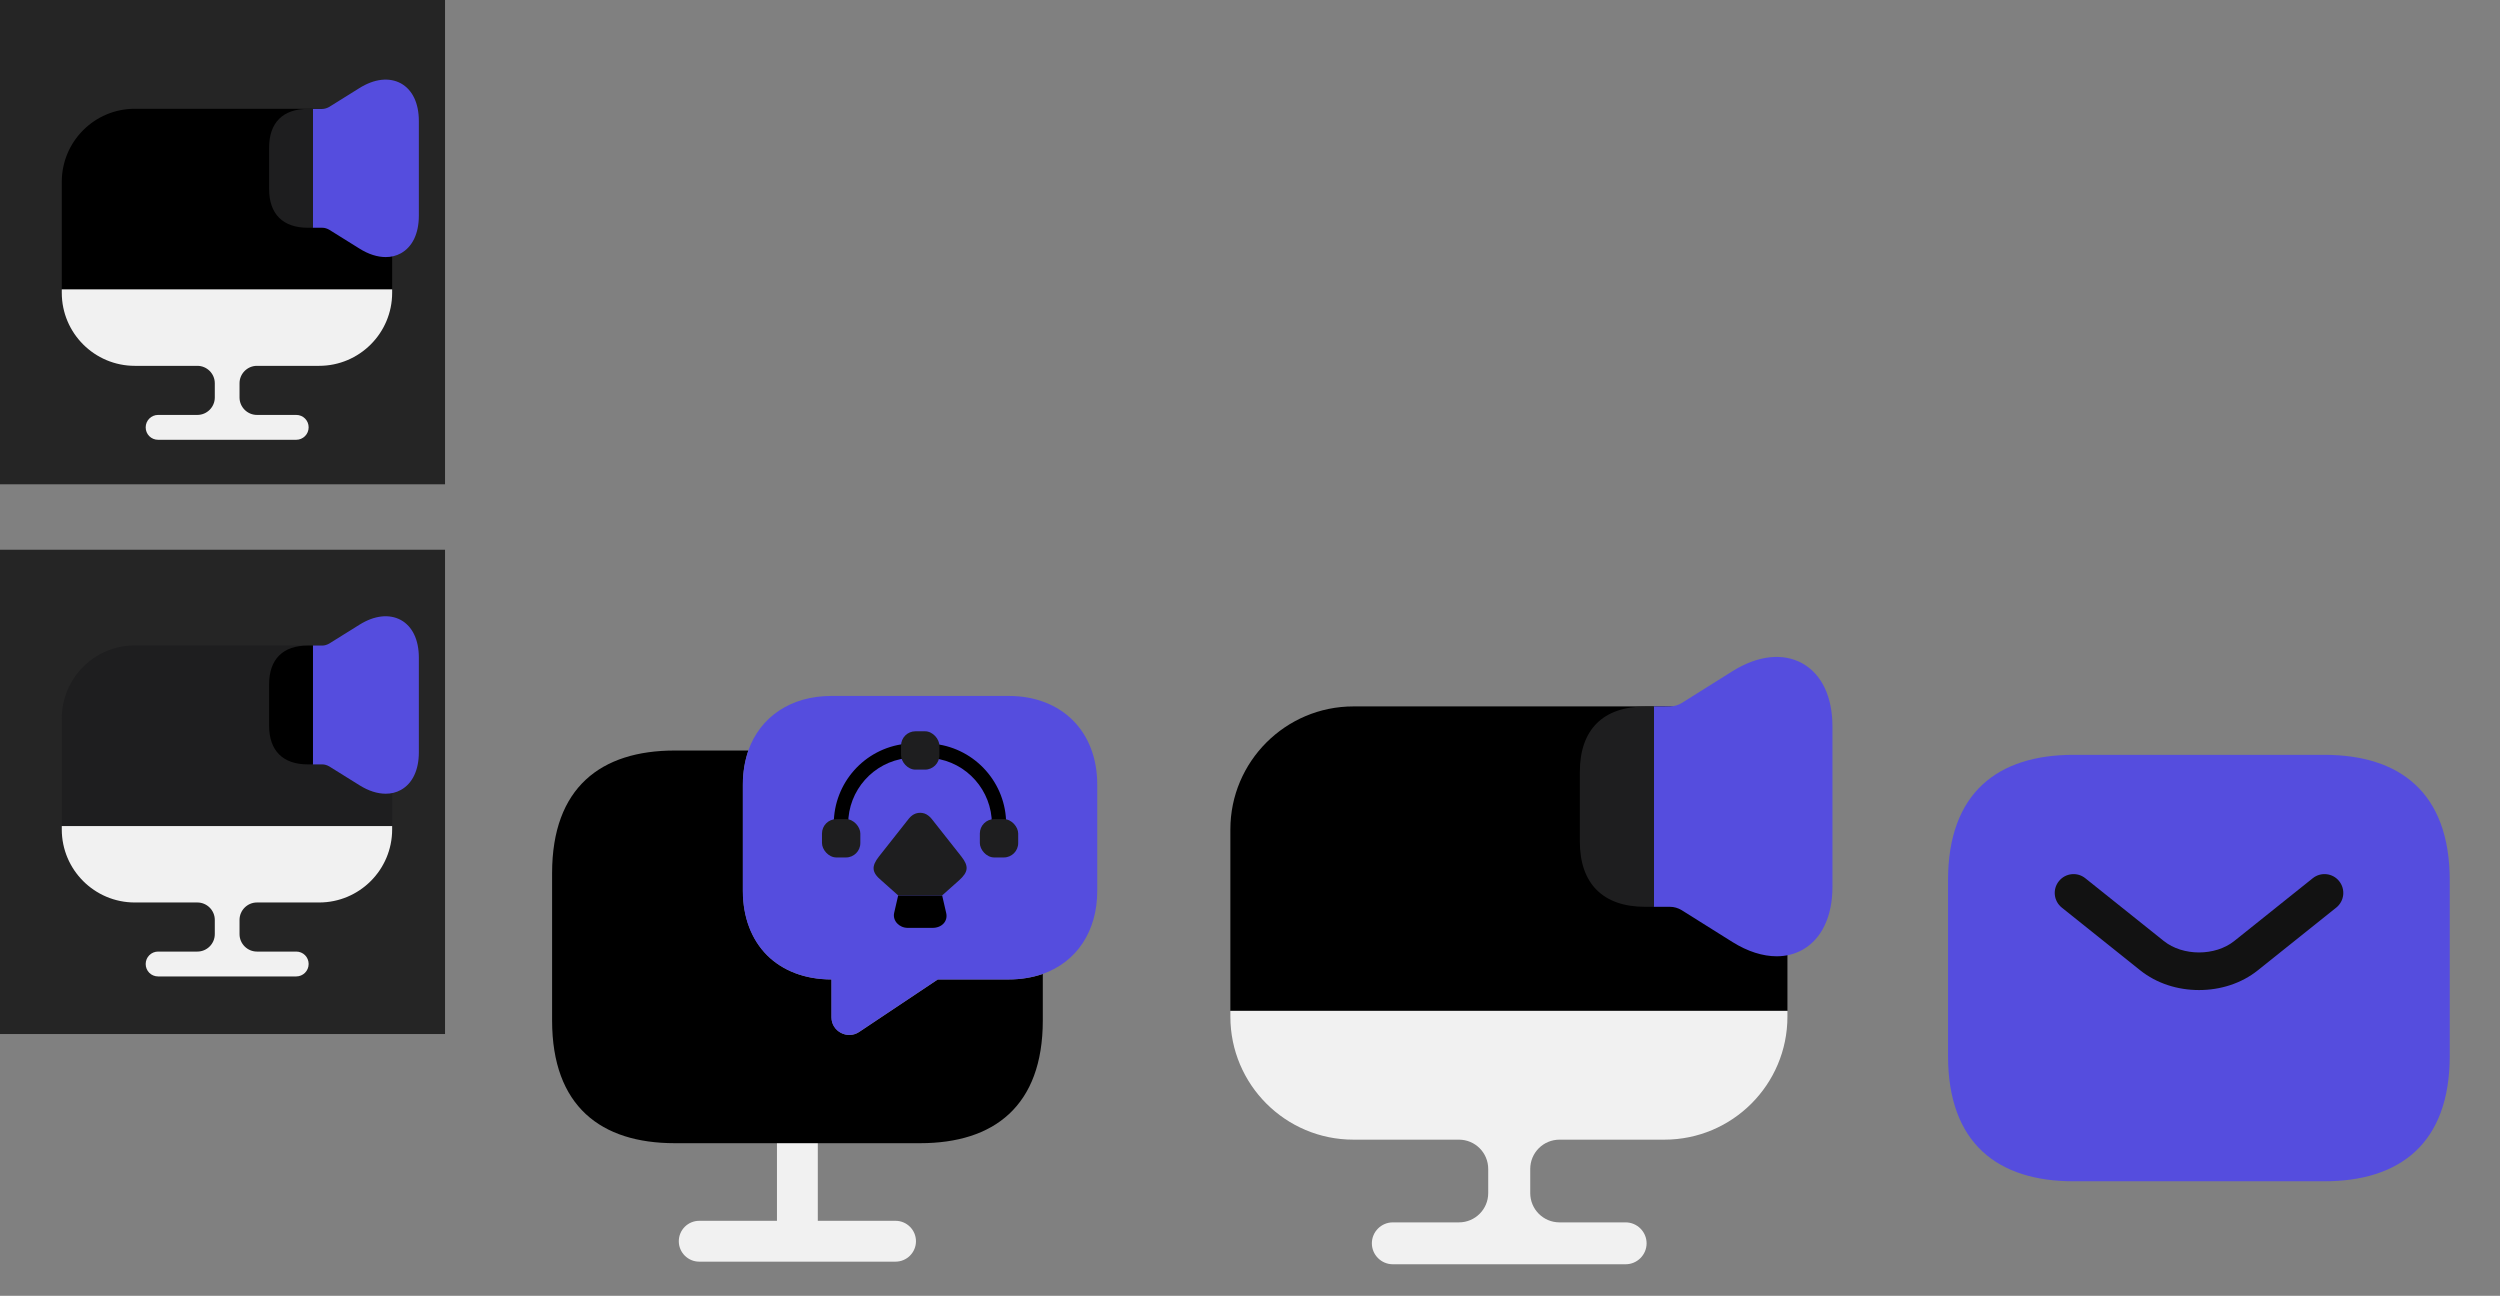 <?xml version="1.0" encoding="UTF-8"?>
<svg id="Capa_1" data-name="Capa 1" xmlns="http://www.w3.org/2000/svg" viewBox="0 0 191 99">
  <rect x="0" y="0" width="191" height="99" fill="#808080" stroke="none"/>
  <defs>
    <style>
      .cls-1 {
        fill: #554dde;
      }

      .cls-1, .cls-2, .cls-3, .cls-4, .cls-5, .cls-6, .cls-7 {
        stroke-width: 0px;
      }

      .cls-2 {
        fill: #252525;
      }

      .cls-3 {
        fill: #121212;
      }

      .cls-5 {
        fill: none;
        opacity: 0;
      }

      .cls-6 {
        fill: #f1f1f1;
      }

      .cls-7 {
        fill: #1e1e1f;
      }
    </style>
  </defs>
  <g>
    <rect class="cls-5" x="38" y="49" width="50" height="50"/>
    <path class="cls-6" d="m68.42,93.27h-5.94v-5.94c0-.86-.7-1.56-1.56-1.56s-1.56.7-1.56,1.56v5.94h-5.94c-.86,0-1.56.7-1.56,1.56s.7,1.56,1.56,1.56h15c.86,0,1.56-.7,1.56-1.56s-.7-1.56-1.56-1.56Z"/>
    <path class="cls-4" d="m79.67,74.42v3.54c0,6.56-3.75,9.38-9.37,9.38h-18.75c-5.63,0-9.37-2.81-9.37-9.38v-11.25c0-6.56,3.75-9.37,9.37-9.37h5.63c-.27.79-.42,1.67-.42,2.6v8.12c0,2.02.67,3.73,1.85,4.92,1.19,1.19,2.9,1.85,4.92,1.85v2.9c0,1.06,1.21,1.71,2.1,1.12l6.02-4.02h5.42c.94,0,1.81-.15,2.6-.42Z"/>
    <path class="cls-1" d="m83.83,59.94v8.12c0,3.1-1.58,5.44-4.17,6.35-.79.27-1.67.42-2.6.42h-5.42l-6.02,4.02c-.9.58-2.1-.06-2.1-1.12v-2.9c-2.02,0-3.73-.67-4.92-1.85-1.19-1.19-1.85-2.9-1.85-4.92v-8.12c0-.94.15-1.81.42-2.6.92-2.58,3.25-4.17,6.35-4.17h13.54c4.06,0,6.77,2.71,6.77,6.77Z"/>
    <g>
      <rect class="cls-5" x="61.51" y="54.77" width="17.57" height="17.57"/>
      <path class="cls-4" d="m64.25,63.5c-.3,0-.55-.25-.55-.55,0-3.13,2.34-5.76,5.44-6.12.3-.03.57.18.61.48.04.3-.18.57-.48.61-2.55.3-4.47,2.46-4.47,5.03,0,.3-.25.55-.55.55Z"/>
      <path class="cls-4" d="m76.33,63.5c-.3,0-.55-.25-.55-.55,0-2.55-1.91-4.72-4.45-5.02-.3-.04-.52-.31-.48-.61.04-.3.31-.51.61-.48,3.09.38,5.41,3.01,5.41,6.11,0,.3-.25.55-.55.55Z"/>
      <g>
        <path class="cls-4" d="m71.24,70.89h-1.88c-.67,0-1.17-.55-1.05-1.13l.31-1.35h3.36l.31,1.35c.14.62-.33,1.13-1.05,1.13Z"/>
        <path class="cls-7" d="m73.27,67.26l-1.29,1.15h-3.36l-1.29-1.15c-.75-.62-.75-1.09-.18-1.82l2.28-2.89c.16-.2.34-.33.54-.4.22-.07.44-.07.66,0,.2.07.38.21.54.4l2.28,2.89c.57.73.55,1.17-.18,1.82Z"/>
      </g>
      <g>
        <rect class="cls-7" x="68.84" y="55.87" width="2.93" height="2.93" rx="1.1" ry="1.1"/>
        <rect class="cls-7" x="62.8" y="62.58" width="2.93" height="2.93" rx="1.1" ry="1.1"/>
        <rect class="cls-7" x="74.86" y="62.58" width="2.93" height="2.93" rx="1.1" ry="1.1"/>
      </g>
    </g>
  </g>
  <rect class="cls-2" y="42" width="34" height="37"/>
  <rect class="cls-2" width="34" height="37"/>
  <g>
    <path class="cls-4" d="m136.56,63.37v13.86h-42.56v-13.86c0-5.19,4.22-9.4,9.4-9.4h23.75c5.19,0,9.4,4.22,9.4,9.4Z"/>
    <path class="cls-6" d="m94,77.23v.44c0,5.19,4.21,9.4,9.4,9.4h8.06c1.24,0,2.24,1,2.24,2.24v1.84c0,1.24-1,2.24-2.24,2.24h-5.05c-.88,0-1.6.72-1.6,1.6s.72,1.6,1.6,1.6h17.79c.88,0,1.6-.72,1.6-1.6s-.72-1.6-1.6-1.6h-5.05c-1.24,0-2.24-1-2.24-2.24v-1.84c0-1.24,1-2.24,2.24-2.24h8.01c5.19,0,9.4-4.21,9.4-9.4v-.44h-42.56Z"/>
    <g>
      <path class="cls-1" d="m140,55.52v12.22c0,2.29-.83,4.01-2.3,4.83-.6.33-1.26.49-1.96.49-1.06,0-2.21-.36-3.38-1.09l-3.89-2.44c-.27-.16-.57-.25-.88-.25h-1.24v-15.31h1.24c.31,0,.61-.09.88-.25l3.89-2.44c1.94-1.21,3.85-1.42,5.34-.6,1.48.83,2.3,2.54,2.3,4.83Z"/>
      <path class="cls-7" d="m126.36,53.97v15.31h-.67c-3.22,0-4.99-1.77-4.99-4.99v-5.32c0-3.22,1.77-4.99,4.99-4.99h.67Z"/>
    </g>
  </g>
  <g>
    <path class="cls-7" d="m29.96,54.89v8.22H4.72v-8.22c0-3.08,2.5-5.58,5.58-5.58h14.09c3.08,0,5.58,2.5,5.58,5.58Z"/>
    <path class="cls-6" d="m4.72,63.11v.26c0,3.08,2.5,5.58,5.58,5.58h4.78c.73,0,1.33.6,1.33,1.33v1.09c0,.73-.6,1.33-1.33,1.33h-3c-.52,0-.95.42-.95.95s.42.95.95.95h10.55c.52,0,.95-.42.95-.95s-.42-.95-.95-.95h-3c-.73,0-1.33-.6-1.33-1.33v-1.09c0-.73.6-1.33,1.33-1.33h4.75c3.08,0,5.58-2.5,5.58-5.58v-.26H4.72Z"/>
    <g>
      <path class="cls-1" d="m32,50.23v7.25c0,1.36-.49,2.38-1.37,2.87-.36.2-.75.29-1.16.29-.63,0-1.31-.21-2.01-.65l-2.31-1.44c-.16-.09-.34-.15-.52-.15h-.73v-9.08h.73c.18,0,.36-.06.52-.15l2.31-1.44c1.15-.72,2.28-.84,3.17-.36.88.49,1.37,1.51,1.37,2.87Z"/>
      <path class="cls-4" d="m23.91,49.32v9.08h-.39c-1.91,0-2.96-1.05-2.96-2.96v-3.16c0-1.91,1.05-2.96,2.96-2.96h.39Z"/>
    </g>
  </g>
  <g>
    <path class="cls-4" d="m29.96,13.89v8.22H4.72v-8.22c0-3.08,2.5-5.58,5.58-5.58h14.09c3.08,0,5.58,2.5,5.58,5.58Z"/>
    <path class="cls-6" d="m4.72,22.11v.26c0,3.08,2.5,5.58,5.58,5.58h4.78c.73,0,1.33.6,1.33,1.33v1.09c0,.73-.6,1.33-1.33,1.33h-3c-.52,0-.95.42-.95.95s.42.95.95.95h10.55c.52,0,.95-.42.95-.95s-.42-.95-.95-.95h-3c-.73,0-1.33-.6-1.33-1.33v-1.09c0-.73.6-1.33,1.33-1.33h4.75c3.08,0,5.58-2.5,5.58-5.58v-.26H4.72Z"/>
    <g>
      <path class="cls-1" d="m32,9.23v7.25c0,1.36-.49,2.38-1.37,2.87-.36.2-.75.29-1.16.29-.63,0-1.31-.21-2.01-.65l-2.31-1.44c-.16-.09-.34-.15-.52-.15h-.73v-9.08h.73c.18,0,.36-.06.52-.15l2.31-1.44c1.15-.72,2.28-.84,3.17-.36.88.49,1.37,1.51,1.37,2.87Z"/>
      <path class="cls-7" d="m23.91,8.32v9.08h-.39c-1.91,0-2.96-1.05-2.96-2.96v-3.16c0-1.91,1.05-2.96,2.96-2.96h.39Z"/>
    </g>
  </g>
  <g>
    <rect class="cls-5" x="145" y="50.96" width="46" height="46"/>
    <path class="cls-1" d="m177.58,90.25h-19.17c-5.75,0-9.58-2.87-9.58-9.58v-13.42c0-6.71,3.83-9.58,9.58-9.58h19.17c5.75,0,9.58,2.87,9.58,9.58v13.42c0,6.71-3.83,9.58-9.58,9.58Z"/>
    <path class="cls-3" d="m168,75.64c-1.62,0-3.23-.5-4.49-1.51l-5.99-4.79c-.62-.5-.72-1.4-.22-2.02.5-.62,1.4-.72,2.02-.22l5.99,4.79c1.46,1.17,3.93,1.17,5.39,0l5.99-4.79c.62-.5,1.53-.4,2.02.22.5.62.4,1.52-.22,2.02l-5.99,4.79c-1.26,1.01-2.87,1.51-4.49,1.51Z"/>
  </g>
</svg>